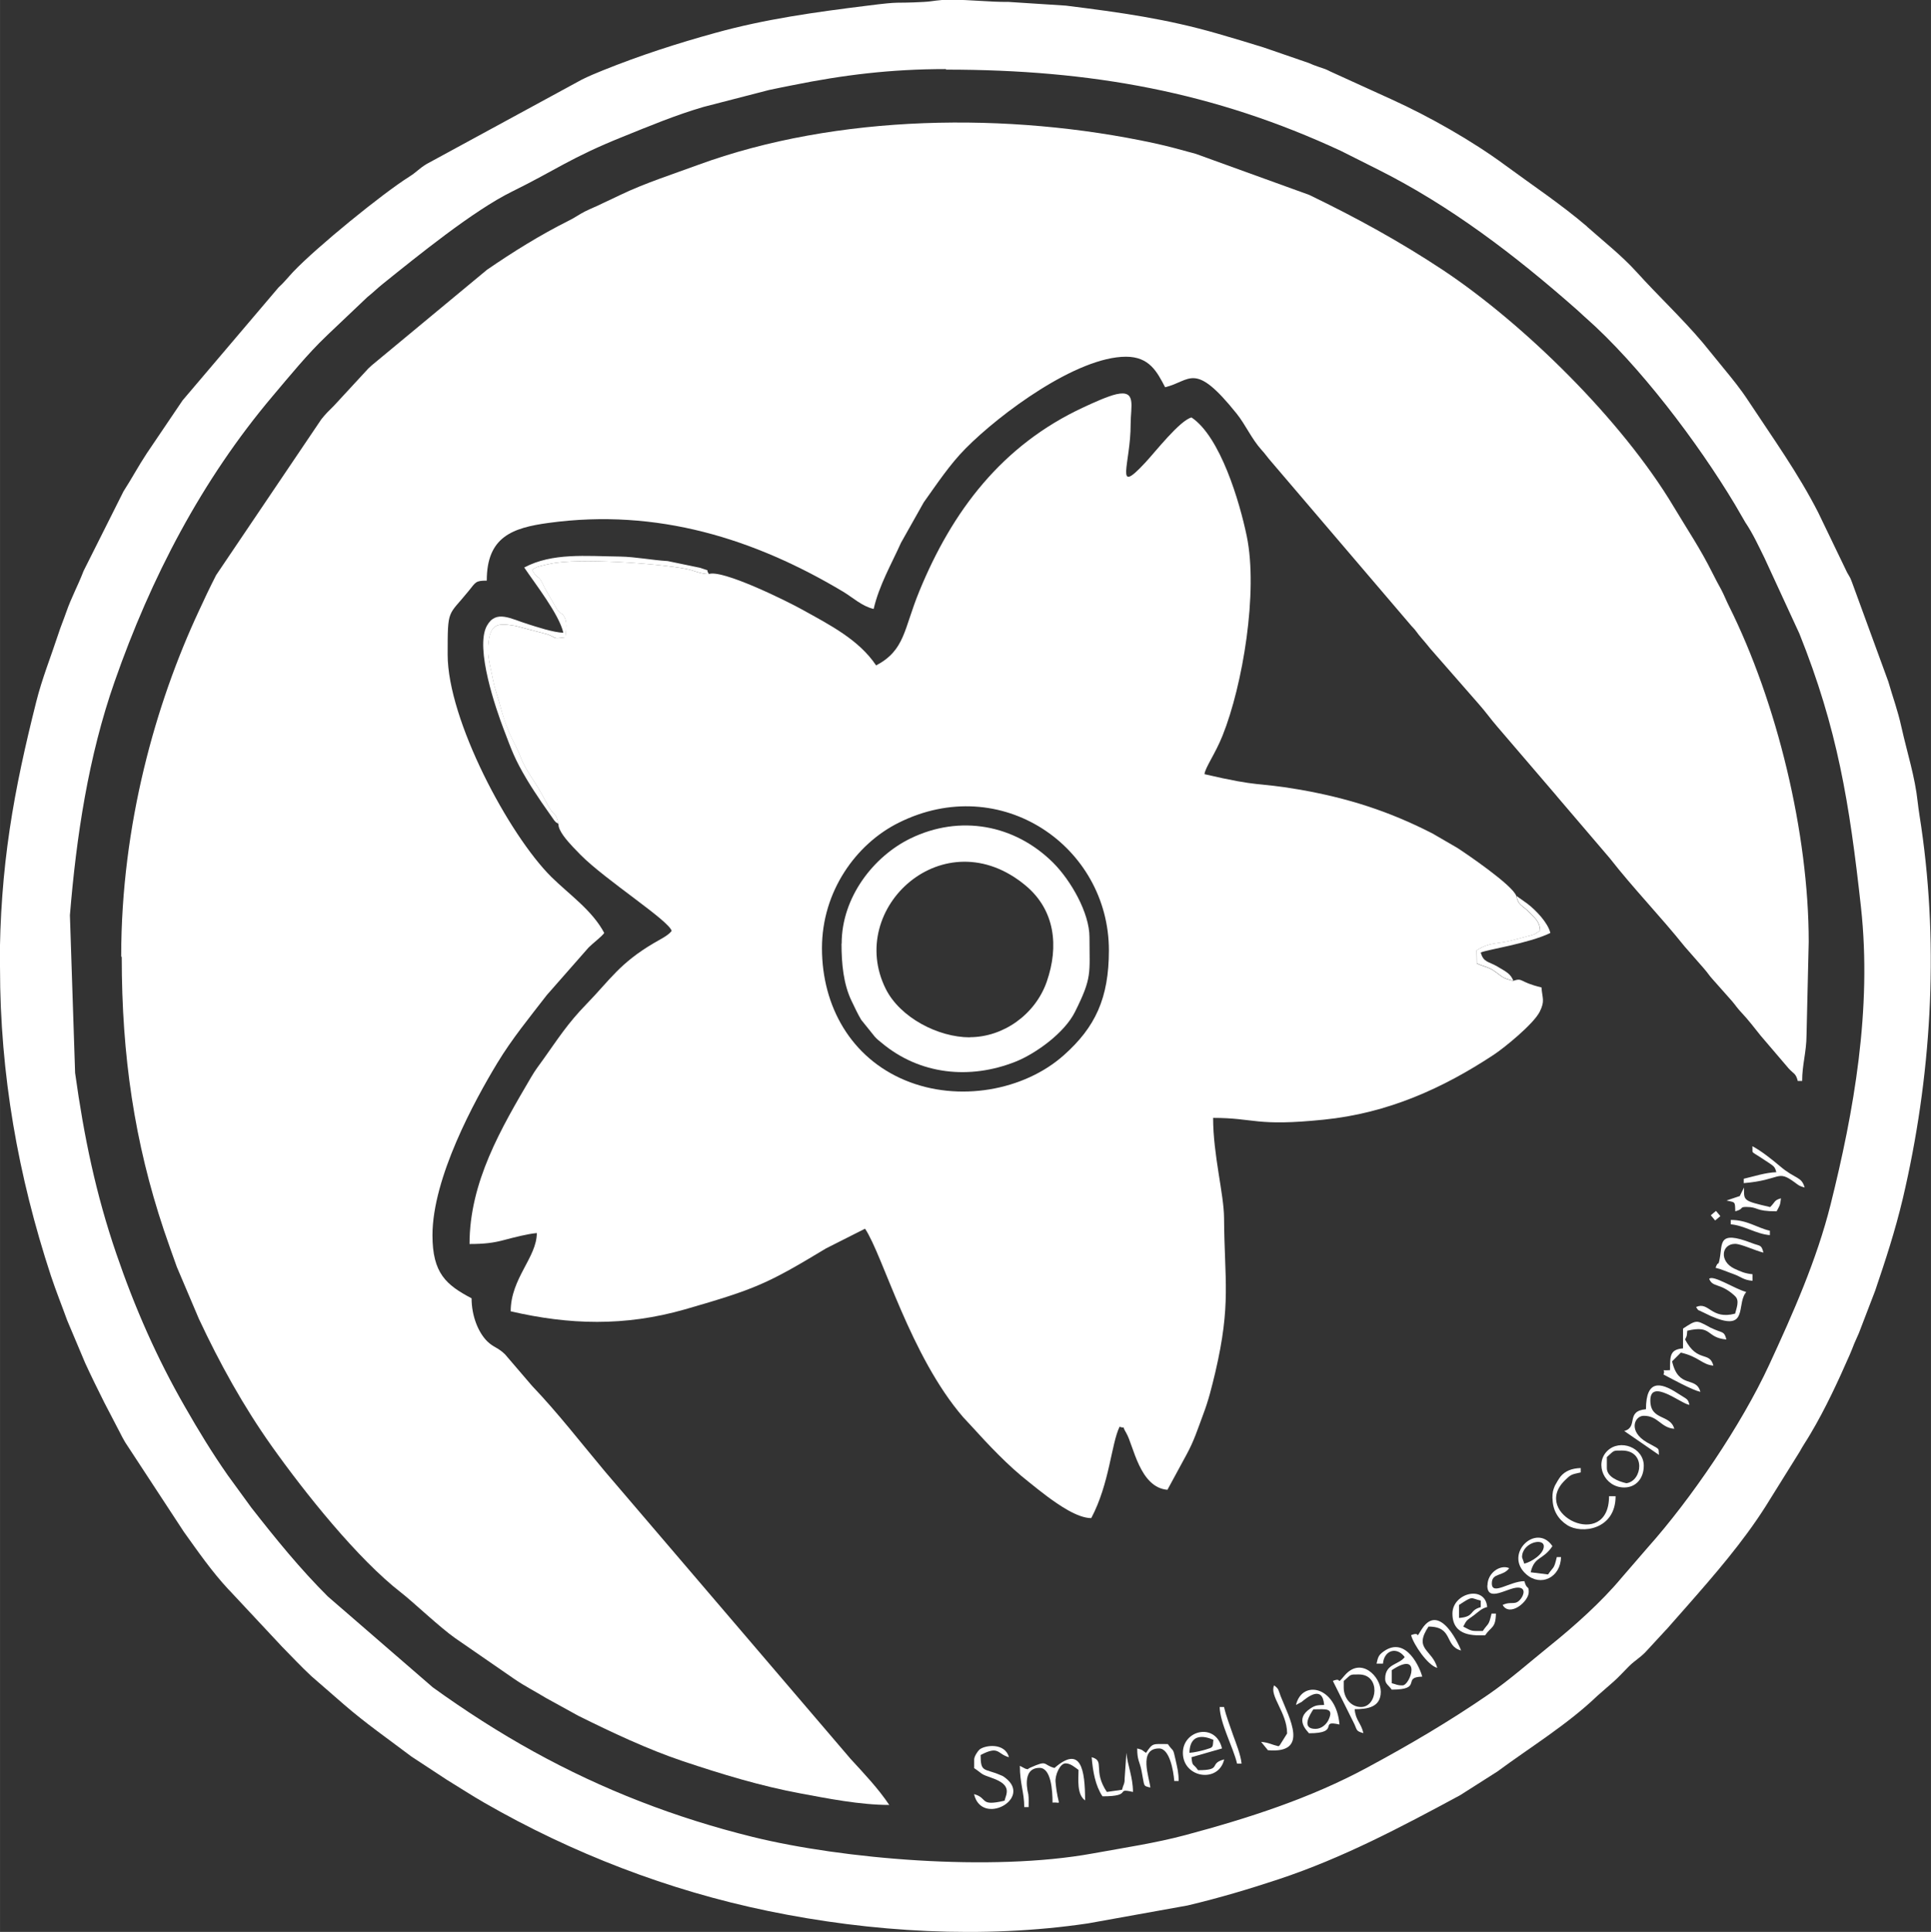 <?xml version="1.0" encoding="UTF-8"?>
<!DOCTYPE svg PUBLIC "-//W3C//DTD SVG 1.1//EN" "http://www.w3.org/Graphics/SVG/1.1/DTD/svg11.dtd">
<!-- Creator: CorelDRAW -->
<svg xmlns="http://www.w3.org/2000/svg" xml:space="preserve" width="14.94mm" height="14.945mm" version="1.1" style="shape-rendering:geometricPrecision; text-rendering:geometricPrecision; image-rendering:optimizeQuality; fill-rule:evenodd; clip-rule:evenodd"
viewBox="0 0 141.19 141.24"
 xmlns:xlink="http://www.w3.org/1999/xlink"
 xmlns:xodm="http://www.corel.com/coreldraw/odm/2003">
 <rect x="0" y="0" width="141.19" height="141.24" fill="#333333" stroke="none"/>
 <defs>
  <style type="text/css">
   <![CDATA[
    .fil0 {fill:white}
   ]]>
  </style>
 </defs>
 <g id="Layer_x0020_1">
  <g id="_105553121555680">
   <path class="fil0" d="M8.9 69.96c0,7.25 0.93,13.54 3.08,19.97 0.34,1.01 0.61,1.74 0.95,2.7l1.61 3.79c1.52,3.25 3.25,6.38 5.32,9.3 2.43,3.42 6.29,8.26 9.47,10.72 0.83,0.64 2.86,2.57 3.97,3.34l4.33 2.99c0.75,0.51 1.5,0.89 2.29,1.37l2.36 1.3c2.44,1.21 5.06,2.45 7.65,3.32 2.81,0.94 5.69,1.82 8.61,2.36 1.94,0.36 4.33,0.84 6.48,0.84 -0.81,-1.21 -1.84,-2.29 -2.83,-3.37l-17.95 -21c-1.76,-2.1 -3.44,-4.28 -5.34,-6.27l-1.98 -2.31c-0.53,-0.51 -0.81,-0.48 -1.29,-0.94 -0.66,-0.65 -1.15,-1.86 -1.15,-3.15 -1.86,-0.98 -2.86,-1.83 -2.86,-4.61 0,-4.2 3.07,-9.83 4.74,-12.59 1.07,-1.77 2.37,-3.35 3.62,-4.97l3.05 -3.47c0.34,-0.34 0.96,-0.8 1.15,-1.07 -0.88,-1.66 -2.55,-2.8 -3.86,-4.09 -3.12,-3.09 -7.59,-11.5 -7.59,-16.26 0,-3.43 0.01,-2.77 1.54,-4.66 0.52,-0.64 0.49,-0.75 1.32,-0.75 0,-3.2 1.87,-3.86 4.52,-4.22 7.95,-1.09 15.08,1.17 21.54,5.03 0.71,0.43 1.39,1.07 2.23,1.26 0.4,-1.73 1.29,-3.26 2,-4.84l1.66 -2.95c0.95,-1.33 1.9,-2.77 3.06,-3.94 2.53,-2.56 8.14,-6.71 11.73,-6.71 1.71,0 2.27,1.1 2.86,2.23 1.88,-0.44 2.11,-1.96 5.23,1.93 0.65,0.81 1.09,1.84 1.81,2.64 0.32,0.35 0.42,0.53 0.72,0.87l10.25 12.01c0.36,0.36 0.4,0.51 0.72,0.87 0.29,0.33 0.38,0.45 0.65,0.78l3.56 4.07c0.49,0.55 0.88,1.11 1.36,1.66l4.26 4.97c0.01,0.01 0.14,0.17 0.14,0.17l3.81 4.46c1.75,2.24 3.7,4.24 5.47,6.45l1.41 1.61c0.3,0.34 0.35,0.47 0.64,0.79l1.42 1.6c0.32,0.38 0.36,0.49 0.72,0.87 0.48,0.51 0.93,1.1 1.37,1.65l2.05 2.4c0.38,0.42 0.52,0.34 0.67,0.92l0.32 0c0,-1.2 0.31,-2.08 0.32,-3.34l0.16 -6.84c0,-7.92 -2.31,-17.49 -5.83,-24.54 -0.22,-0.44 -0.34,-0.77 -0.56,-1.19 -0.25,-0.45 -0.41,-0.76 -0.66,-1.25 -0.87,-1.75 -1.84,-3.18 -2.82,-4.82 -3.81,-6.38 -11.01,-13.41 -16.88,-17.31 -3.14,-2.08 -6.35,-3.84 -9.77,-5.49l-8.29 -3c-0.9,-0.25 -2.02,-0.56 -3.04,-0.78 -10.62,-2.29 -23.18,-2.15 -33.4,1.6 -1.85,0.68 -3.87,1.33 -5.62,2.17 -0.49,0.24 -0.79,0.37 -1.29,0.61 -0.5,0.25 -0.81,0.36 -1.3,0.6 -0.48,0.24 -0.69,0.43 -1.22,0.69 -2.08,1.04 -4.05,2.27 -5.96,3.58l-8.43 6.99c-0.09,0.08 -0.16,0.14 -0.25,0.23 -0.09,0.09 -0.15,0.16 -0.23,0.25l-2.29 2.48c-0.39,0.39 -0.59,0.57 -0.92,0.99l-7.69 11.39c-0.48,0.94 -0.84,1.7 -1.29,2.68 -3.1,6.66 -5.65,15.53 -5.65,25.2z"/>
   <path class="fil0" d="M60.1 69.32c0,-4.15 2.49,-7.62 5.61,-9.17 7.48,-3.73 15.37,1.74 15.37,9.33 0,3.49 -0.99,5.62 -3.3,7.67 -2.9,2.58 -7.69,3.46 -11.6,1.83 -3.94,-1.64 -6.08,-5.39 -6.08,-9.66zm-8.27 -27.35c-0.7,-0.02 -1.07,-0.27 -1.67,-0.38 -2.03,-0.4 -7.9,-0.82 -9.94,-0.37 -0.1,0.02 -0.56,0.12 -0.74,0.17 -0.34,0.1 -0.03,-0.01 -0.37,0.14l-0.22 0.13c0.55,0.93 0.38,0.11 0.94,1.34l0.88 1.53c0.34,0.45 0.3,0.21 0.47,0.45 0.34,0.46 0.2,1.03 0.15,1.61 -1.01,0.15 -0.55,0.04 -1.36,-0.23l-2.28 -0.6c-1.26,-0.2 -1.98,-0.32 -2.01,1.8 -0.01,0.53 0.23,1.48 0.36,2.14 0.14,0.71 0.39,1.36 0.54,1.94 0.55,2.13 1.12,2.74 1.46,3.66 0.4,1.09 1.03,1.7 1.83,3.24 0.74,1.44 0.72,0.65 0.96,1.72 -0,0.49 0.63,1.2 1.06,1.66 0.22,0.23 0.36,0.38 0.55,0.57 1.83,1.85 6.47,4.81 6.67,5.57 -0.26,0.35 -0.87,0.63 -1.32,0.9 -2.49,1.47 -3.18,2.67 -4.92,4.46 -1.38,1.42 -2.07,2.52 -3.14,4.02 -0.34,0.48 -0.56,0.74 -0.9,1.32 -2.19,3.73 -4.5,7.66 -4.5,12.19 1.08,0 1.75,-0.08 2.56,-0.3 0.65,-0.17 1.67,-0.44 2.36,-0.5 0,1.78 -1.91,3.31 -1.91,5.72 4.27,0.99 8.33,1.12 12.74,-0.14 5.2,-1.5 6.02,-1.87 10.32,-4.46l2.85 -1.44c1.31,1.95 3.3,9.31 7.19,13.8l0.54 0.58c1.3,1.43 2.72,2.95 4.27,4.16 0.5,0.4 0.84,0.68 1.34,1.05 0.79,0.58 2.18,1.57 3.2,1.57 1.34,-2.53 1.46,-5.42 2.07,-6.68 0.55,0.2 0.07,-0.25 0.49,0.46 0.53,0.89 0.97,3.98 3.01,4.15l1.4 -2.58c0.54,-0.99 0.79,-1.79 1.21,-2.92 0.4,-1.05 0.62,-1.97 0.89,-3.09 1.17,-5.01 0.67,-6.69 0.64,-11.29 -0.01,-1.74 -0.8,-4.61 -0.8,-7.31 3.07,0 3.08,0.64 8.08,0.13 4.7,-0.47 8.73,-2.3 12.43,-4.74 0.82,-0.54 2.93,-2.27 3.37,-3.15 0.4,-0.8 0.19,-0.97 0.13,-1.78 -1.67,-0.39 -1.32,-0.73 -2.07,-0.48 -0.87,-0.22 -0.73,-0.26 -1.35,-0.69 -0.52,-0.36 -0.76,-0.31 -1.31,-0.58l-0.01 -0.96c0.95,-0.6 1.39,-0.44 2.48,-0.7 0.43,-0.1 0.75,-0.2 1.21,-0.32 0.75,-0.19 0.46,-0.14 0.95,-0.41 -0.03,-0.67 -0.37,-0.91 -0.78,-1.33 -0.56,-0.58 -0.8,-0.48 -0.96,-1.21 -0.24,-0.78 -3.75,-3.16 -4.33,-3.53l-1.81 -1.05c-3.15,-1.61 -6.15,-2.59 -9.82,-3.22 -3.1,-0.53 -2.69,-0.14 -6.84,-1.11 0.04,-0.47 0.79,-1.49 1.32,-2.82 1.48,-3.69 2.61,-10.51 1.77,-14.58 -0.52,-2.51 -1.93,-7.27 -4.04,-8.68 -0.87,0.23 -2.64,2.51 -3.38,3.3 -2.31,2.49 -1.06,0.08 -1.07,-2.82 -0,-1.31 0.44,-2.51 -1.04,-2.18 -0.66,0.15 -1.79,0.67 -2.41,0.96 -5.97,2.77 -9.6,7.59 -12,13.44 -1.15,2.79 -1.03,4.3 -3.16,5.43 -1.26,-1.88 -3.38,-2.96 -5.44,-4.1 -1.23,-0.68 -5.84,-2.94 -6.8,-2.58z"/>
   <path class="fil0" d="M69.16 5.09c10.64,0 19.63,1.64 28.88,5.94l2.65 1.33c5.36,2.68 10.09,6.3 14.56,10.24 0.02,0.02 0.06,0.05 0.08,0.07l0.5 0.46c0.02,0.02 0.06,0.05 0.08,0.07 3.94,3.47 8.24,9.17 10.95,13.69l0.76 1.31c0.54,0.8 0.94,1.67 1.39,2.58l2.56 5.55c2.78,6.94 3.66,12.36 4.5,19.99 0.82,7.47 -0.53,14.98 -2.22,21.74 -1.01,4.04 -2.75,7.96 -4.49,11.72 -2.05,4.43 -5.71,9.81 -8.89,13.37l-1.92 2.22c-1.45,1.74 -3.44,3.52 -5.22,4.95 -1.5,1.21 -2.91,2.47 -4.52,3.58 -2.85,1.96 -5.78,3.68 -8.83,5.32 -4.18,2.26 -8.73,3.72 -13.33,4.95 -2.18,0.58 -4.35,0.9 -6.77,1.34 -7.41,1.35 -18.31,0.4 -24.84,-1.21 -5.64,-1.39 -10.97,-3.45 -16.02,-6.24 -2.54,-1.4 -5.04,-3.01 -7.38,-4.7l-7.67 -6.64c-2.04,-2.03 -3.82,-4.23 -5.59,-6.49l-1.74 -2.39c-1.15,-1.65 -2.12,-3.24 -3.12,-4.99 -2.05,-3.56 -3.67,-7.25 -5.02,-11.2 -1.49,-4.35 -2.36,-8.53 -3.01,-13.21l-0.38 -11.53c0.47,-5.74 1.35,-11.61 3.27,-17.08 2.65,-7.58 6.36,-14.73 11.56,-20.88 1.2,-1.42 2.58,-3.11 3.9,-4.36 0.02,-0.02 0.06,-0.05 0.08,-0.08l2.94 -2.79c0.45,-0.36 0.7,-0.62 1.11,-0.95 2.55,-2.05 6.65,-5.38 9.46,-6.76 3.23,-1.59 4.28,-2.47 8.08,-4 1.93,-0.78 3.87,-1.59 5.92,-2.19l4.8 -1.24c0.62,-0.14 1.1,-0.22 1.72,-0.35 3.71,-0.75 7.17,-1.18 11.22,-1.18zm-69.16 65.66c0,7.81 1.33,15.24 3.72,22.52 0.39,1.17 0.8,2.18 1.19,3.26l1.32 3.13c0.43,0.94 0.93,1.95 1.4,2.89l1.14 2.19c0.12,0.25 0.21,0.41 0.39,0.72l4.28 6.53c1.03,1.44 2.05,2.91 3.26,4.21 0.02,0.02 0.06,0.06 0.08,0.08l3.84 4.11c0.73,0.74 1.39,1.45 2.14,2.15l2.38 2.07c1.59,1.38 3.26,2.54 4.94,3.81l2.59 1.7c0.97,0.59 1.8,1.14 2.76,1.69 6.4,3.68 13.45,6.4 20.72,7.9 7.55,1.56 15.72,2.05 23.4,0.91l7.28 -1.31c2.36,-0.56 4.53,-1.21 6.67,-1.92 4.68,-1.55 8.96,-3.82 13.26,-6.14l2.72 -1.73c2.45,-1.81 5.12,-3.43 7.33,-5.55l1.19 -1.04c0.42,-0.38 0.71,-0.71 1.11,-1.11 0.46,-0.45 0.76,-0.58 1.2,-1.03l1.45 -1.57c0.02,-0.02 0.05,-0.06 0.08,-0.08l1.49 -1.69c2.02,-2.3 4.09,-4.68 5.75,-7.29l2.5 -4.01c0.26,-0.48 0.5,-0.81 0.78,-1.29 1.11,-1.86 2.05,-3.9 2.9,-5.84 0.11,-0.24 0.22,-0.55 0.32,-0.79 0.09,-0.22 0.25,-0.55 0.34,-0.77l1.19 -3.1c0.76,-2.24 1.45,-4.34 2.02,-6.73 2.07,-8.8 2.66,-18.17 1.35,-27.17 -0.07,-0.47 -0.2,-1.27 -0.26,-1.81 -0.2,-1.88 -0.76,-3.57 -1.19,-5.49 -0.28,-1.27 -0.61,-2.11 -0.96,-3.33l-2.64 -7.22c-0.19,-0.5 -0.11,-0.28 -0.37,-0.75l-2.12 -4.4c-1.46,-2.86 -3.32,-5.45 -5.08,-8.12 -0.61,-0.93 -1.17,-1.61 -1.85,-2.44l-1.5 -1.84c-1.53,-1.81 -3.26,-3.42 -4.84,-5.17 -1.09,-1.2 -2.36,-2.2 -3.57,-3.27 -0.02,-0.02 -0.06,-0.05 -0.08,-0.08 -1.9,-1.62 -3.99,-3.01 -6,-4.49 -2.39,-1.76 -5.51,-3.53 -8.26,-4.78l-4.48 -2.04c-0.36,-0.18 -0.37,-0.18 -0.8,-0.32 -0.42,-0.14 -0.46,-0.17 -0.8,-0.31l-3.31 -1.14c-1.05,-0.33 -2.13,-0.65 -3.3,-0.99 -3.76,-1.09 -7.13,-1.56 -11.14,-2.06l-4.18 -0.27c-1.48,0.01 -2.66,-0.16 -4.3,-0.16 -0.92,-0 -1.16,0.12 -1.9,0.16 -2.38,0.13 -1.44,-0.07 -4.18,0.28 -3.8,0.47 -7.44,0.98 -11.05,1.98 -2.8,0.77 -5.52,1.65 -8.23,2.74 -0.52,0.21 -1.05,0.43 -1.55,0.68l-11.33 6.16c-0.6,0.36 -0.73,0.59 -1.29,0.94 -1.97,1.24 -6.76,5.14 -8.48,6.95 -0.37,0.39 -0.65,0.76 -1.08,1.15l-7.01 8.25 -2.63 3.89c-0.62,0.94 -1.1,1.85 -1.69,2.76l-2.92 5.82c-0.43,1.12 -0.88,1.9 -1.27,3.02 -0.22,0.63 -0.39,1.01 -0.59,1.63 -0.54,1.65 -1.17,3.2 -1.6,4.91 -1.62,6.44 -2.67,11.97 -2.67,19.43z"/>
   <path class="fil0" d="M70.91 75.84c-2.31,0 -5.1,-1.44 -6.15,-3.55 -2.93,-5.9 4.29,-12.51 10.24,-7.54 2.15,1.8 2.43,4.44 1.54,7.01 -0.84,2.42 -3.19,4.07 -5.63,4.07zm-9.38 -6.84c0,1.46 0.14,2.95 0.74,4.19 0.22,0.46 0.47,0.99 0.7,1.37l0.99 1.23c0.23,0.25 0.24,0.23 0.5,0.45 2.78,2.33 6.44,2.72 9.82,1.37 1.48,-0.6 3.56,-2.1 4.32,-3.63 1.27,-2.54 1.06,-2.78 1.06,-5.46 0,-1.78 -1.36,-4.15 -2.66,-5.45 -2.81,-2.79 -6.81,-3.53 -10.43,-1.77 -2.69,1.31 -5.03,4.29 -5.03,7.69z"/>
   <path class="fil0" d="M40.84 60.26c-0.24,-1.07 -0.22,-0.28 -0.96,-1.72 -0.8,-1.54 -1.43,-2.15 -1.83,-3.24 -0.34,-0.92 -0.9,-1.53 -1.46,-3.66 -0.15,-0.58 -0.4,-1.23 -0.54,-1.94 -0.13,-0.66 -0.37,-1.61 -0.36,-2.14 0.03,-2.12 0.75,-2 2.01,-1.8l2.28 0.6c0.81,0.27 0.35,0.37 1.36,0.23 0.05,-0.58 0.19,-1.14 -0.15,-1.61 -0.17,-0.24 -0.13,-0.01 -0.47,-0.45l-0.88 -1.53c-0.56,-1.23 -0.39,-0.41 -0.94,-1.34l0.22 -0.13c0.34,-0.14 0.02,-0.04 0.37,-0.14 0.18,-0.05 0.64,-0.15 0.74,-0.17 2.04,-0.45 7.92,-0.02 9.94,0.37 0.61,0.12 0.98,0.36 1.67,0.38 -0.32,-0.43 0.25,-0.14 -0.66,-0.46l-2.36 -0.49c-1.17,-0.07 -2.35,-0.31 -3.49,-0.33 -2.51,-0.03 -4.94,-0.29 -7,0.8 0.8,1.2 2.54,3.4 2.86,4.77 -0.74,-0.02 -1.95,-0.43 -2.56,-0.62 -1.3,-0.4 -2.36,-1.09 -3.03,0.11 -0.9,1.62 0.69,6.16 1.23,7.57 0.59,1.55 0.79,2.16 1.71,3.7 0.37,0.62 0.69,1.08 1.06,1.64l0.93 1.33c0.28,0.27 -0.11,-0.03 0.33,0.26z"/>
   <path class="fil0" d="M123.06 97.15l0 1.43c-0.97,0.08 -0.95,0.56 -0.95,1.59 -0.83,0.07 -0.29,-0.15 -0.48,0.32 0.65,0.34 2.08,1.13 2.7,1.27 -0.32,-1.19 -1.59,-0.17 -2.07,-2.23l0.64 -0.64c1.34,0.31 1.54,0.88 2.38,0.95 -0.29,-1.09 -1.15,-0.17 -2.07,-1.91 0.14,-0.29 0.12,-0.2 0.16,-0.64 1.86,-0.44 1.34,0.51 2.86,0.64 -0.15,-0.58 -0.24,-0.47 -0.86,-0.73 -0.42,-0.18 -0.25,-0.11 -0.53,-0.26 -0.79,-0.41 -0.8,-0.46 -1.79,0.2z"/>
   <path class="fil0" d="M110.66 71.71c-0.22,-0.51 -0.45,-0.62 -1.18,-1.05 -0.65,-0.38 -1.01,-0.29 -1.21,-1.02 0.43,-0.21 3.47,-0.65 5.09,-1.43 -0.18,-0.75 -1.05,-1.66 -1.68,-2.14l-0.8 -0.57c0.16,0.74 0.4,0.63 0.96,1.21 0.4,0.42 0.75,0.66 0.78,1.33 -0.49,0.27 -0.19,0.22 -0.95,0.41 -0.46,0.12 -0.79,0.22 -1.21,0.32 -1.09,0.26 -1.52,0.1 -2.48,0.7l0.01 0.96c0.54,0.26 0.79,0.22 1.31,0.58 0.62,0.43 0.48,0.47 1.35,0.69z"/>
   <path class="fil0" d="M77.11 129.26c-0.9,-0.24 -0.45,-0.62 -1.79,-0.02 -0.28,0.13 -0.04,0.14 -0.35,0.07l-0.4 -0.21c0,1.31 0.32,1.93 0.32,3.02l0.32 0c0,-0.31 0.02,-0.63 -0.02,-0.94 -0,-0.02 -0.56,-1.93 0.82,-1.93 0.84,0 0.95,1.64 0.95,2.54 0.75,-0.07 0.4,0.43 0.22,-1.5 -0.05,-0.52 0.33,-1.37 0.73,-1.37 0.37,0 0.71,0.31 0.95,0.48 0,0.71 -0.14,1.78 0.48,2.23 0,-2.27 -0.31,-4.05 -2.23,-2.38z"/>
   <path class="fil0" d="M120.35 103.03c-1.52,0.13 -0.53,1.31 -1.59,1.59l2.54 1.75c-0.06,-0.55 0.15,-0.34 -0.85,-0.9 -1.44,-0.82 -0.94,-1.96 -0.26,-1.96 1.06,0 1.23,0.87 2.23,0.95 -0.29,-1.08 -1.75,-0.58 -1.75,-2.07 0,-1.66 2.28,0.27 2.86,0.32 -0.12,-0.47 -0.15,-0.38 -0.89,-0.86 -1.23,-0.8 -2.29,-1 -2.29,1.18z"/>
   <path class="fil0" d="M71.23 128.63l0 0.64c0.67,0.45 0.38,0.4 1.33,0.73 1.49,0.52 1,1.18 0.89,1.65 -1.88,0.44 -1.18,-0.2 -2.23,-0.48 0.55,2.37 4.28,0.34 2.3,-1.18 -0.23,-0.18 -0.23,-0.15 -0.41,-0.23 -1.15,-0.49 -1.41,-0.15 -1.41,-1.45 1.37,-0.72 1.2,-0.07 2.07,0.16 -0.29,-1.08 -1.75,-0.89 -2.15,-0.56 -0.12,0.1 -0.39,0.5 -0.39,0.72z"/>
   <path class="fil0" d="M98.25 123.38l0 -0.48c0.58,-0.5 0.4,-0.48 1.11,-0.48 1.61,0 1.37,2.38 0.16,2.38 -0.75,0 -1.27,-0.66 -1.27,-1.43zm-0.79 -0.48l1.48 2.97c0.32,0.6 0.14,0.68 0.75,0.84 -0.18,-0.77 -0.57,-0.92 -0.64,-1.75 0.92,0 1.91,-0.13 1.91,-1.27 0,-1.13 -1.45,-2.59 -2.64,-1.2 -0.7,0.82 -0.1,0.09 -0.86,0.4z"/>
   <path class="fil0" d="M113.52 109.55c0,0.88 0.43,1.54 1.07,1.95 1.05,0.68 3.54,0.34 3.54,-2.11l-0.48 0c0,4.05 -5.76,1.32 -3.23,-1.16 0.46,-0.45 0.49,-0.43 1.16,-0.58l0 -0.32c-0.67,0.02 -1.13,0.22 -1.46,0.6 -0.1,0.11 -0.38,0.58 -0.43,0.69 -0.14,0.34 -0.18,0.48 -0.18,0.94z"/>
   <path class="fil0" d="M86.97 128.15c0.04,-1.81 1.68,-0.97 1.75,-0.95 -0.05,0.6 -0.02,0.54 -0.56,0.71 -0.33,0.1 -0.86,0.22 -1.19,0.24zm-0.48 0c0,1.84 2.61,2.25 3.02,0.48 -1.18,0.31 -0.09,0.79 -1.91,0.79 -0.35,-0.52 -0.42,-0.22 -0.48,-0.95l2.23 -0.64c-0.45,-1.92 -2.86,-1.36 -2.86,0.32z"/>
   <path class="fil0" d="M106.68 118.29l0 -0.95c1.07,-0.71 0.83,-0.49 1.59,-0.32l0 0.48c-0.87,0.23 -0.42,0.7 -1.59,0.79zm-0.48 -0.32c0,1.74 1.71,1.59 2.39,1.59 0.44,-0.66 0.77,-0.5 0.79,-1.59l-0.32 0c-0.22,0.93 -0.22,0.65 -0.64,1.27 -0.85,0 -0.74,0.05 -1.43,-0.32 0.28,-0.54 0.26,-0.44 0.77,-0.82 0.37,-0.28 0.56,-0.5 0.98,-0.61 -0.14,-1.64 -2.54,-1.03 -2.54,0.48z"/>
   <path class="fil0" d="M96.19 126.4c-1.08,0 -0.41,-1.05 -0.16,-1.43 0.89,0 1.53,-0.14 1.11,0.77 -0.15,0.32 -0.51,0.66 -0.96,0.66zm-1.43 -1.75l0.41 -0.22c0.45,-0.37 1.53,-1.24 1.65,0.22 -0.5,0.01 -0.67,0.03 -1.01,0.26 -1.2,0.79 -0.21,1.65 -0.1,1.81 2.38,0 0.65,-1 2.23,-0.64 -0.23,-2.81 -2.74,-3.3 -3.18,-1.43z"/>
   <path class="fil0" d="M102.55 123.22c-0.43,0 -0.44,-0.08 -0.79,-0.16l0 -0.95c2.23,-1.49 1.36,1.11 0.79,1.11zm-1.91 -1.59l0.48 0c0.08,-0.97 1,-1.28 1.59,-0.48 -0.43,0.58 -1.43,0.47 -1.43,1.59 0,0.38 0.26,0.47 0.48,0.79 2.33,0 0.7,-0.92 2.23,-0.95 -0.13,-0.55 -1.15,-3.02 -2.81,-1.85 -0.39,0.28 -0.42,0.42 -0.53,0.9z"/>
   <path class="fil0" d="M111.45 114.32c-0.05,-0.19 -0.16,-0.43 -0.16,-0.48 0,-1.06 1.59,-1.44 1.59,-0.79 0,0.57 -0.91,1.15 -1.43,1.27zm2.7 -0.48l-0.32 0c-0.22,0.93 -0.22,0.65 -0.64,1.27l-1.27 -0.16c0.28,-1.19 0.89,-0.86 1.59,-1.91 -1.16,-1.74 -3.61,0.57 -1.91,2.06 1.06,0.93 2.51,0.24 2.54,-1.27z"/>
   <path class="fil0" d="M117.49 107.32l0 -0.79c0.57,-0.5 0.4,-0.48 1.11,-0.48 1.76,0 1.49,2.23 0.32,2.39 -0.58,-0.13 -1.43,-0.46 -1.43,-1.11zm1.27 1.43c0.85,0 1.43,-0.65 1.43,-1.59 0,-1.32 -1.73,-2 -2.67,-1.08 -0.96,0.95 -0.21,2.67 1.24,2.67z"/>
   <path class="fil0" d="M103.18 119.56c0.18,0.67 1.21,2.2 1.91,2.38 -0.36,-1.35 -1.76,-1.34 -0.64,-3.02 1.84,0 1.14,1.42 2.38,1.75 -0.03,-0.14 -1.52,-3.64 -2.86,-1.58 -0.6,0.93 0.02,0.12 -0.8,0.46z"/>
   <path class="fil0" d="M125.44 92.69c0.4,0.09 0.91,0.32 1.29,0.45 0.61,0.22 0.73,0.44 1.41,0.5l0 -0.48c-0.55,-0.05 -0.88,-0.2 -1.33,-0.41 -1.12,-0.54 -0.94,-1.81 0.06,-1.81 0.44,0 1.48,0.5 2.07,0.64 -0.16,-0.62 -0.22,-0.45 -0.88,-0.71 -2.47,-0.95 -2.1,0.04 -2.32,1.16 -0.12,0.64 -0.09,0.07 -0.3,0.66z"/>
   <path class="fil0" d="M124.97 93.49c0.26,0.66 0.79,0.28 1.82,1.2 0.02,0.02 0.06,0.06 0.08,0.08 0.35,0.32 0.08,0.91 -0,1.27 -1.77,0.47 -1.91,-0.92 -2.86,-0.48 0.26,0.36 0.06,0.14 0.44,0.35 0.03,0.02 0.08,0.03 0.11,0.05l0.54 0.26c2.54,1.11 1.98,-0.51 2.4,-1.46 0.32,-0.72 -0.11,0.46 0.17,-0.31 -0.76,-0.18 -2.43,-1.28 -2.7,-0.95z"/>
   <path class="fil0" d="M83.79 128.15c-0.38,-0.25 -0.17,-0.19 -0.64,-0.32 0,0.87 0.17,0.92 0.31,1.6 0.25,1.24 0.09,1.11 0.65,1.26 -0.06,-0.7 -0.91,-2.86 0.64,-2.86 0.77,0 1.05,1.62 1.11,2.38l0.32 0c0,-0.62 -0.09,-0.93 -0.22,-1.53 -0.21,-0.97 -0.15,-0.55 -0.57,-1.17 -1.11,0 -1.09,-0.11 -1.59,0.64z"/>
   <path class="fil0" d="M129.89 85.7c-0.78,0.02 -1.7,0.32 -2.39,0.48l0 0.32c2.76,-0.23 2.41,-1.02 3.72,-0.06 0.31,0.23 0.35,0.28 0.73,0.38 -0.22,-0.82 -0.69,-0.61 -1.79,-1.55 -0.58,-0.49 -1.38,-1.13 -2.03,-1.47 0.05,0.61 -0.2,0.28 0.8,0.95 0.8,0.54 0.83,0.49 0.95,0.95z"/>
   <path class="fil0" d="M108.75 115.91c0,1.28 1.48,0.16 2.23,0.16 0.6,0 0.45,0.53 0.21,0.83 -0.41,0.52 -0.67,0.13 -1.32,0.44 0.51,0.9 1.91,-0.23 1.91,-0.95 0,-0.52 -0.14,-0.12 -0.32,-0.79 -1.06,0 -2.38,1.09 -2.38,0.16 0,-0.79 0.81,-0.48 1.27,-1.11 -0.63,-0.29 -1.59,0.32 -1.59,1.27z"/>
   <path class="fil0" d="M94.12 126.72l-0.55 0.88c-0.02,0.01 -0.06,0.05 -0.09,0.07 -0.51,-0.12 -0.7,-0.27 -1.27,-0.32l0.5 0.61c3.05,0.26 1.57,-2.33 0.93,-3.95 -0.17,-0.44 -0.11,-0.52 -0.48,-0.79 -0.36,0.77 0.95,1.99 0.95,3.5z"/>
   <path class="fil0" d="M82.23 130.05c0.01,0.38 -0.1,0.42 -0.19,0.8l-1.11 0.16c-1.06,-1.58 -0.1,-2.27 -1.11,-2.54 0.09,1.06 0.27,2.08 0.79,2.86 2.29,0 0.85,-0.64 2.23,-0.32 0,-1.1 -0.4,-1.94 -0.48,-2.86l-0.13 1.9z"/>
   <path class="fil0" d="M127.19 87.45l-0.95 0.32c0.64,0.15 0.62,0.04 0.64,0.79 0.67,-0.18 0.28,-0.32 0.79,-0.32 0.95,0 0.6,0.32 2.23,0.32 0.2,-0.37 0.27,-0.41 0.32,-0.95 -0.51,0.14 -0.41,0.27 -0.79,0.64 -2.01,-0.47 -1.91,-0.46 -1.91,-1.43l-0.32 0.64z"/>
   <path class="fil0" d="M90.46 128.94l0.32 0c-0.05,-0.63 -0.43,-1.55 -0.62,-2.09 -0.23,-0.69 -0.5,-1.35 -0.66,-2.05l-0.32 0c0.03,1.21 1,2.97 1.27,4.13z"/>
   <path class="fil0" d="M126.55 89.51c1.02,0.09 1.84,0.71 2.86,0.79l0 -0.32c-0.96,-0.22 -1.64,-0.79 -2.86,-0.79l0 0.32z"/>
   <polygon class="fil0" points="125.09,88.85 125.41,89.23 125.79,88.91 125.47,88.53 "/>
  </g>
 </g>
</svg>

